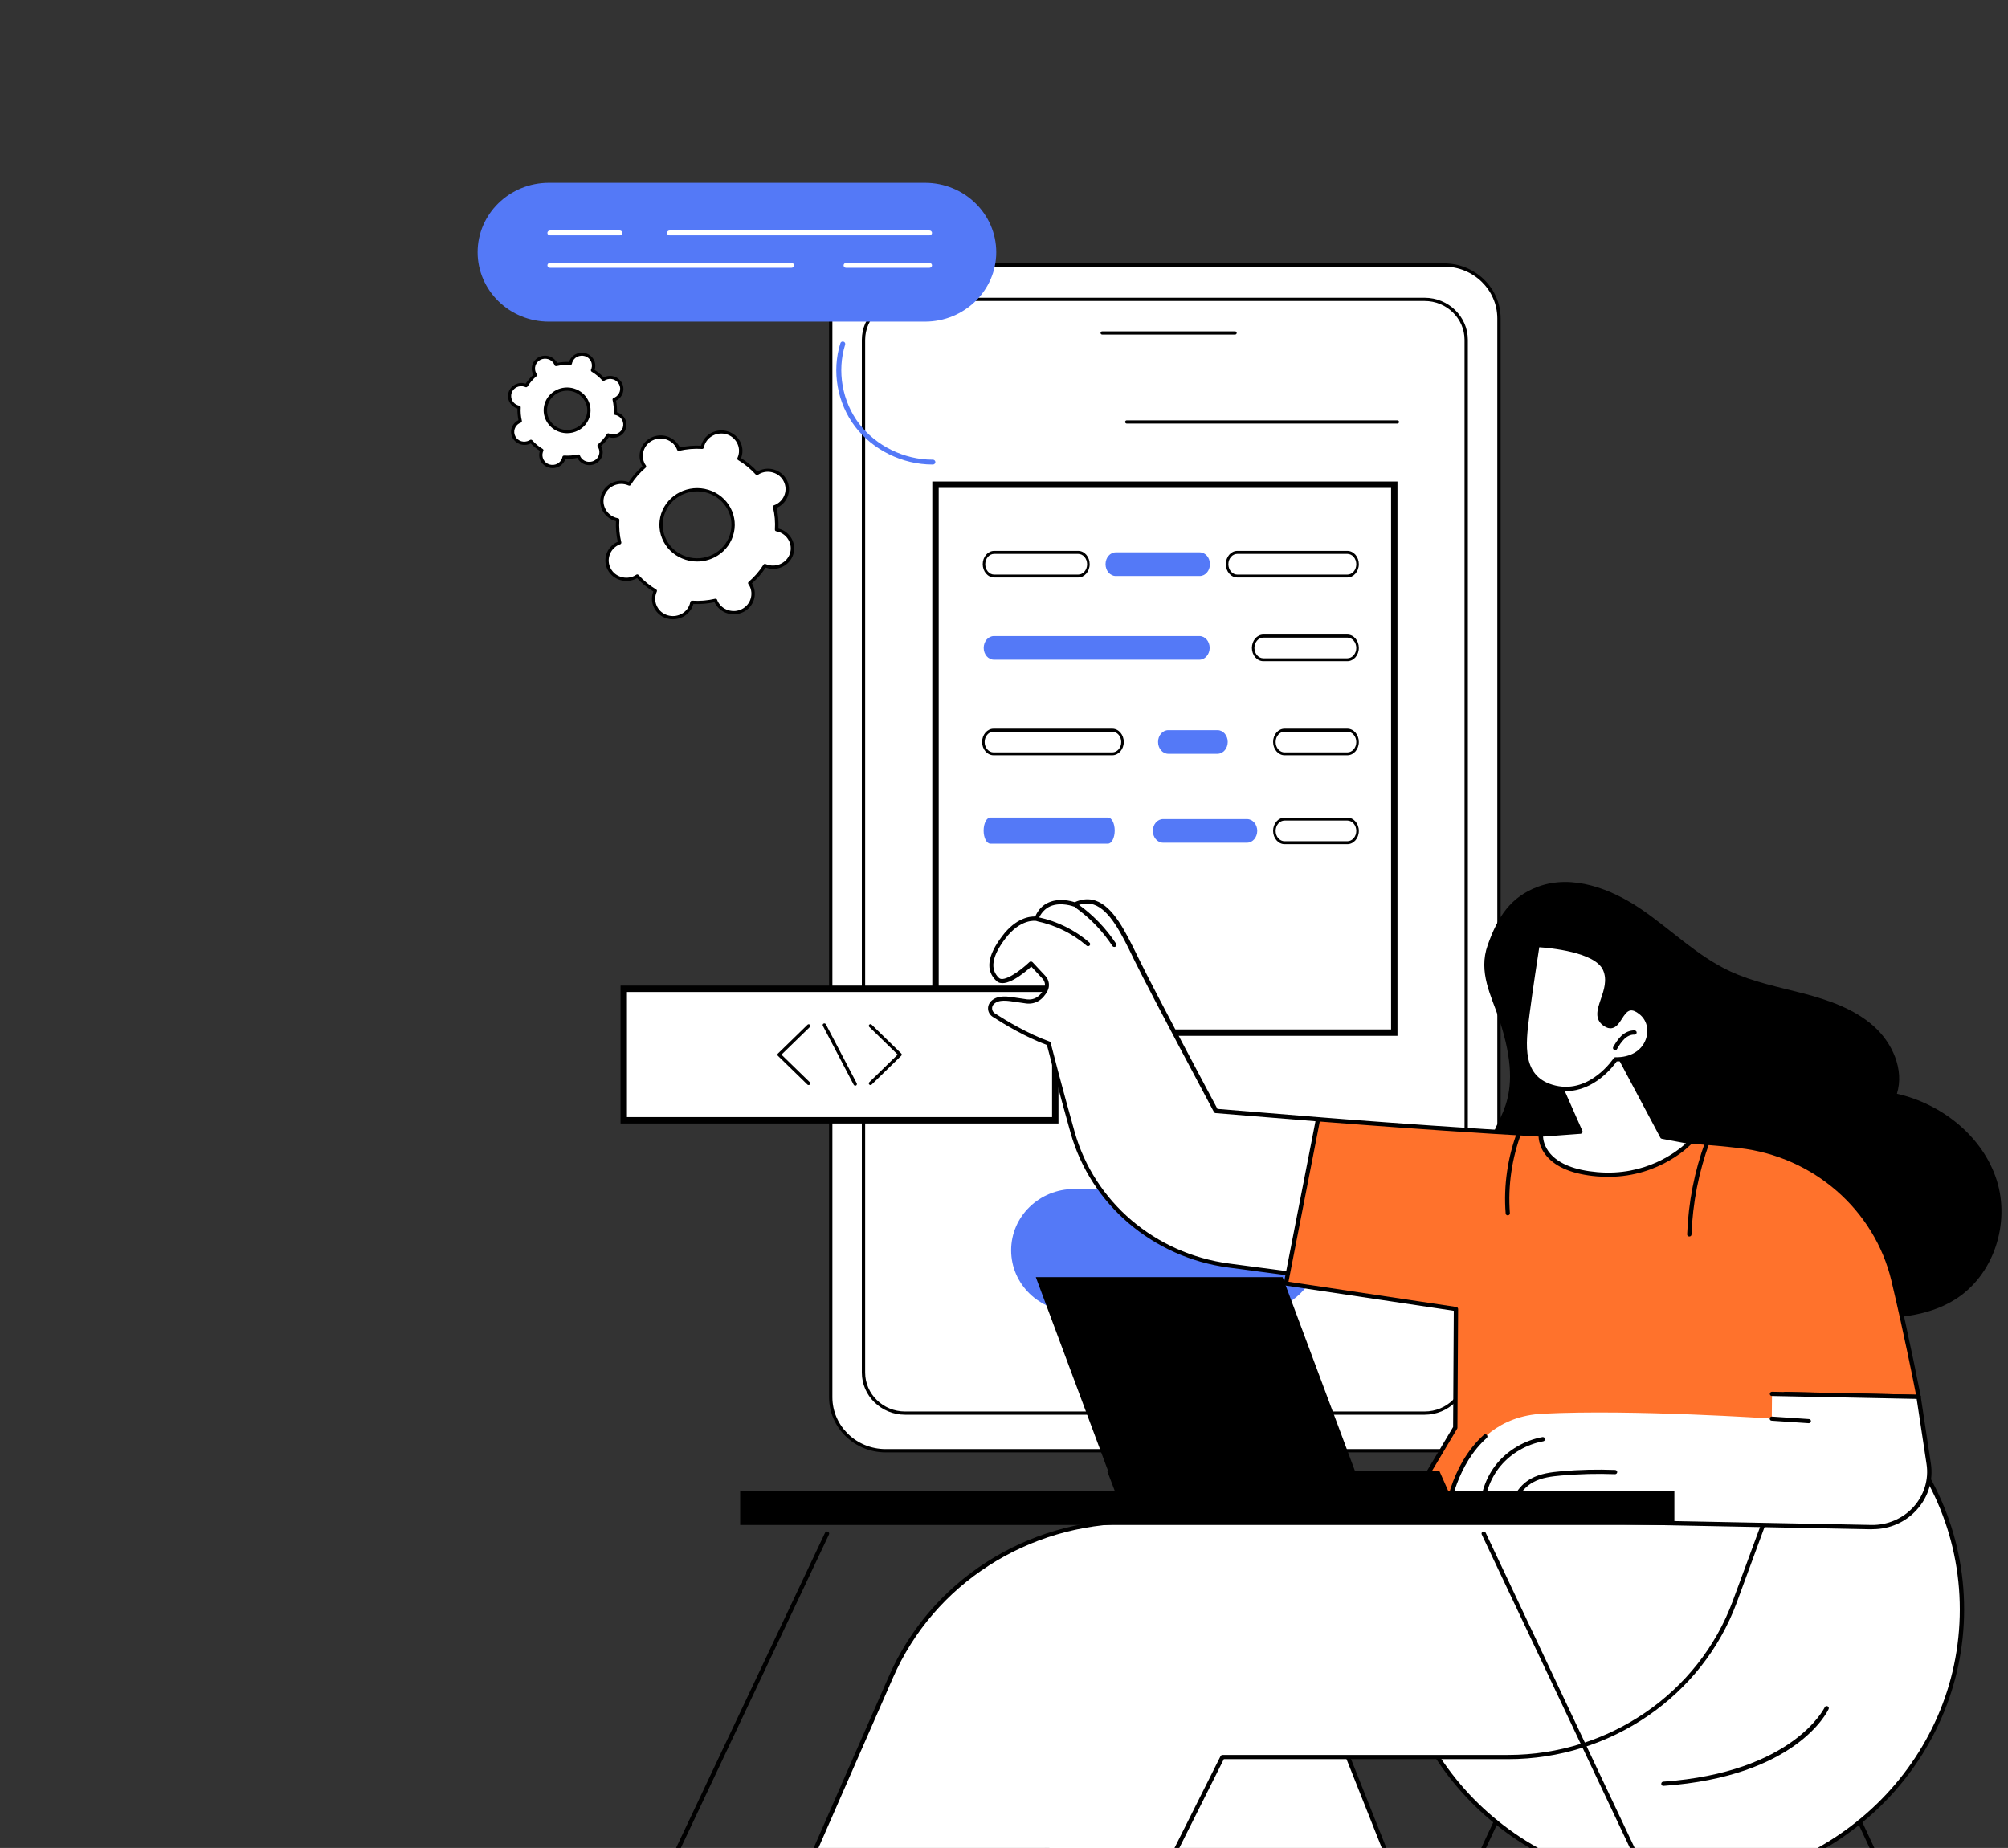 <svg width="314" height="289" viewBox="0 0 314 289" fill="none" xmlns="http://www.w3.org/2000/svg">
<rect x="0" y="0" width="314" height="289" fill="#333333" stroke="none"/>
<g clip-path="url(#clip0_2948_3739)">
<path d="M102.342 92.741C102.377 92.626 102.424 92.511 102.472 92.407C101.409 91.763 100.452 90.981 99.649 90.084C99.543 90.153 99.448 90.211 99.33 90.268C97.843 91.016 96.012 90.452 95.245 89.003C94.477 87.554 95.056 85.771 96.543 85.024C96.65 84.966 96.768 84.92 96.886 84.886C96.603 83.724 96.496 82.516 96.579 81.297C96.461 81.274 96.343 81.251 96.225 81.217C94.63 80.722 93.745 79.066 94.253 77.502C94.76 75.949 96.461 75.086 98.067 75.581C98.185 75.615 98.303 75.662 98.409 75.707C99.071 74.661 99.874 73.741 100.795 72.959C100.724 72.855 100.665 72.763 100.606 72.648C99.838 71.199 100.417 69.416 101.905 68.669C103.393 67.921 105.223 68.485 105.991 69.934C106.05 70.037 106.097 70.152 106.132 70.267C107.325 69.991 108.565 69.888 109.817 69.968C109.84 69.853 109.864 69.738 109.899 69.623C110.407 68.07 112.108 67.208 113.714 67.703C115.308 68.197 116.193 69.853 115.686 71.417C115.65 71.532 115.603 71.647 115.556 71.751C116.619 72.395 117.575 73.177 118.378 74.074C118.484 74.005 118.579 73.948 118.697 73.89C120.185 73.143 122.015 73.706 122.783 75.155C123.55 76.605 122.972 78.387 121.484 79.135C121.378 79.192 121.259 79.238 121.141 79.273C121.425 80.435 121.531 81.642 121.448 82.861C121.566 82.884 121.685 82.907 121.803 82.942C123.397 83.436 124.283 85.093 123.775 86.657C123.267 88.21 121.566 89.072 119.96 88.578C119.842 88.543 119.724 88.497 119.618 88.451C118.957 89.498 118.154 90.418 117.233 91.2C117.303 91.303 117.363 91.395 117.422 91.51C118.189 92.96 117.611 94.742 116.123 95.49C114.635 96.237 112.804 95.674 112.037 94.225C111.978 94.121 111.93 94.006 111.895 93.891C110.702 94.167 109.462 94.271 108.222 94.19C108.199 94.305 108.175 94.42 108.14 94.535C107.632 96.088 105.932 96.951 104.326 96.456C102.72 95.962 101.834 94.294 102.342 92.741ZM114.375 83.736C115.32 80.849 113.678 77.766 110.714 76.846C107.75 75.926 104.585 77.525 103.641 80.412C102.696 83.298 104.337 86.381 107.301 87.301C110.265 88.221 113.43 86.634 114.375 83.736Z" fill="white"/>
<path d="M105.233 96.847C105.753 96.847 106.272 96.721 106.745 96.49C107.524 96.099 108.103 95.432 108.374 94.616C108.386 94.57 108.41 94.512 108.422 94.455C109.532 94.501 110.653 94.409 111.74 94.179C111.763 94.236 111.787 94.282 111.811 94.328C112.212 95.087 112.897 95.651 113.735 95.915C114.574 96.18 115.46 96.099 116.251 95.708C117.869 94.892 118.494 92.96 117.668 91.384C117.644 91.338 117.621 91.292 117.585 91.234C118.412 90.51 119.132 89.67 119.734 88.762C119.793 88.785 119.841 88.796 119.9 88.819C121.624 89.36 123.49 88.416 124.033 86.737C124.588 85.047 123.619 83.241 121.895 82.712C121.848 82.7 121.789 82.677 121.73 82.666C121.777 81.585 121.683 80.492 121.447 79.434C121.506 79.411 121.553 79.388 121.6 79.365C123.218 78.548 123.844 76.616 123.017 75.04C122.616 74.281 121.931 73.718 121.092 73.453C120.254 73.189 119.368 73.269 118.577 73.66C118.53 73.683 118.483 73.706 118.424 73.741C117.68 72.936 116.818 72.234 115.885 71.647C115.908 71.59 115.92 71.544 115.944 71.486C116.499 69.796 115.53 67.99 113.806 67.461C112.07 66.92 110.216 67.864 109.673 69.543C109.661 69.6 109.638 69.646 109.626 69.704C108.516 69.646 107.394 69.75 106.308 69.98C106.284 69.922 106.26 69.876 106.237 69.83C105.835 69.071 105.15 68.508 104.312 68.243C103.474 67.978 102.588 68.059 101.797 68.45C100.179 69.267 99.553 71.199 100.38 72.775C100.403 72.821 100.439 72.867 100.462 72.924C99.636 73.649 98.915 74.488 98.313 75.397C98.254 75.374 98.207 75.362 98.148 75.339C96.424 74.799 94.558 75.742 94.015 77.421C93.46 79.112 94.428 80.918 96.152 81.447C96.211 81.458 96.258 81.481 96.317 81.493C96.27 82.574 96.365 83.666 96.601 84.725C96.542 84.748 96.495 84.771 96.447 84.794C94.829 85.61 94.204 87.542 95.03 89.118C95.432 89.877 96.117 90.441 96.955 90.705C97.793 90.97 98.691 90.889 99.47 90.498C99.518 90.475 99.565 90.452 99.624 90.418C100.368 91.223 101.23 91.924 102.163 92.511C102.139 92.569 102.127 92.615 102.104 92.672C101.832 93.489 101.915 94.363 102.316 95.122C102.718 95.881 103.403 96.445 104.241 96.709C104.56 96.801 104.902 96.847 105.233 96.847ZM108.209 93.937C108.091 93.937 107.973 94.018 107.949 94.144C107.926 94.271 107.902 94.374 107.866 94.466C107.642 95.156 107.158 95.72 106.497 96.042C105.835 96.376 105.091 96.433 104.383 96.215C103.674 95.996 103.096 95.524 102.765 94.88C102.423 94.236 102.364 93.512 102.588 92.822C102.623 92.73 102.659 92.626 102.706 92.511C102.765 92.396 102.718 92.258 102.612 92.189C101.572 91.568 100.651 90.809 99.848 89.923C99.766 89.831 99.612 89.808 99.506 89.877C99.4 89.946 99.305 90.004 99.222 90.05C98.561 90.383 97.817 90.441 97.109 90.222C96.4 90.004 95.822 89.532 95.491 88.888C94.794 87.565 95.326 85.932 96.683 85.242C96.778 85.196 96.872 85.15 96.99 85.116C97.109 85.07 97.18 84.943 97.156 84.817C96.872 83.666 96.778 82.493 96.849 81.309C96.861 81.182 96.766 81.067 96.636 81.044C96.506 81.021 96.4 80.998 96.306 80.964C94.853 80.515 94.038 78.985 94.499 77.571C94.959 76.156 96.53 75.362 97.983 75.811C98.077 75.846 98.183 75.88 98.301 75.926C98.419 75.984 98.561 75.938 98.632 75.834C99.27 74.822 100.049 73.925 100.958 73.143C101.053 73.062 101.076 72.913 101.006 72.809C100.935 72.706 100.876 72.614 100.828 72.533C100.132 71.21 100.663 69.577 102.021 68.887C102.682 68.554 103.426 68.496 104.135 68.715C104.843 68.933 105.422 69.405 105.753 70.049C105.8 70.141 105.847 70.233 105.883 70.348C105.93 70.463 106.06 70.532 106.19 70.509C107.371 70.233 108.575 70.129 109.791 70.21C109.921 70.21 110.039 70.129 110.063 70.003C110.087 69.876 110.11 69.773 110.146 69.681C110.606 68.266 112.177 67.472 113.629 67.921C115.082 68.37 115.896 69.899 115.436 71.314C115.401 71.406 115.365 71.509 115.318 71.624C115.259 71.74 115.306 71.877 115.412 71.947C116.452 72.568 117.373 73.327 118.176 74.212C118.258 74.304 118.412 74.327 118.518 74.258C118.624 74.189 118.719 74.132 118.801 74.086C119.463 73.752 120.207 73.695 120.915 73.913C121.624 74.132 122.202 74.603 122.533 75.247C123.23 76.57 122.698 78.203 121.34 78.893C121.246 78.939 121.151 78.985 121.033 79.02C120.915 79.066 120.844 79.192 120.868 79.319C121.151 80.469 121.246 81.642 121.175 82.827C121.163 82.953 121.258 83.068 121.388 83.091C121.506 83.114 121.612 83.137 121.718 83.172C123.171 83.62 123.986 85.15 123.525 86.565C123.064 87.979 121.494 88.773 120.041 88.325C119.947 88.29 119.841 88.255 119.723 88.21C119.604 88.152 119.463 88.198 119.392 88.313C118.754 89.325 117.975 90.222 117.066 91.004C116.971 91.085 116.948 91.234 117.018 91.338C117.089 91.441 117.148 91.533 117.195 91.614C117.892 92.937 117.361 94.57 116.003 95.26C115.341 95.593 114.598 95.651 113.889 95.432C113.18 95.214 112.602 94.742 112.271 94.098C112.224 94.006 112.177 93.914 112.141 93.799C112.094 93.684 111.964 93.615 111.834 93.638C110.653 93.914 109.449 94.018 108.233 93.937C108.221 93.937 108.209 93.937 108.209 93.937ZM109.012 87.818C109.945 87.818 110.866 87.6 111.716 87.174C113.11 86.473 114.149 85.277 114.621 83.816C115.094 82.355 114.964 80.803 114.243 79.434C113.523 78.077 112.295 77.065 110.795 76.605C107.701 75.65 104.383 77.318 103.391 80.331C102.919 81.792 103.048 83.344 103.769 84.713C104.489 86.07 105.717 87.082 107.217 87.542C107.807 87.726 108.41 87.818 109.012 87.818ZM109.012 76.846C109.555 76.846 110.098 76.927 110.642 77.088C112.011 77.513 113.121 78.433 113.783 79.675C114.444 80.918 114.562 82.332 114.125 83.666C113.688 85.001 112.744 86.082 111.468 86.726C110.193 87.37 108.74 87.485 107.371 87.059C106.001 86.634 104.891 85.714 104.229 84.472C103.568 83.229 103.45 81.815 103.887 80.481C104.619 78.261 106.733 76.846 109.012 76.846Z" fill="black"/>
<path d="M84.662 70.624C84.685 70.555 84.709 70.486 84.744 70.417C84.095 70.026 83.528 69.554 83.032 69.014C82.973 69.06 82.914 69.094 82.843 69.129C81.946 69.577 80.836 69.244 80.375 68.358C79.915 67.484 80.257 66.403 81.166 65.954C81.237 65.92 81.296 65.897 81.367 65.862C81.19 65.161 81.131 64.436 81.178 63.7C81.107 63.688 81.037 63.666 80.966 63.642C79.997 63.343 79.466 62.343 79.773 61.4C80.08 60.457 81.107 59.939 82.076 60.238C82.147 60.261 82.217 60.284 82.288 60.319C82.69 59.686 83.174 59.134 83.729 58.651C83.682 58.593 83.646 58.536 83.611 58.467C83.15 57.593 83.493 56.512 84.402 56.063C85.299 55.614 86.409 55.948 86.87 56.834C86.906 56.903 86.929 56.96 86.965 57.029C87.685 56.857 88.429 56.799 89.184 56.845C89.196 56.776 89.22 56.707 89.244 56.638C89.551 55.695 90.578 55.178 91.546 55.477C92.515 55.776 93.046 56.776 92.739 57.719C92.715 57.788 92.692 57.857 92.656 57.926C93.306 58.317 93.873 58.789 94.369 59.33C94.428 59.283 94.487 59.249 94.558 59.214C95.455 58.766 96.565 59.099 97.026 59.985C97.486 60.859 97.144 61.94 96.234 62.389C96.164 62.423 96.105 62.446 96.034 62.481C96.211 63.182 96.27 63.907 96.223 64.643C96.293 64.655 96.364 64.678 96.435 64.701C97.403 65 97.935 66 97.628 66.943C97.321 67.886 96.293 68.404 95.325 68.105C95.254 68.082 95.183 68.059 95.113 68.025C94.711 68.657 94.227 69.209 93.672 69.692C93.719 69.75 93.755 69.807 93.79 69.876C94.251 70.75 93.908 71.832 92.999 72.28C92.101 72.729 90.991 72.395 90.531 71.51C90.495 71.441 90.472 71.383 90.436 71.314C89.716 71.487 88.972 71.544 88.216 71.498C88.204 71.567 88.181 71.636 88.157 71.705C87.85 72.648 86.823 73.166 85.855 72.867C84.886 72.568 84.355 71.567 84.662 70.624ZM91.936 65.184C92.503 63.435 91.511 61.572 89.728 61.02C87.933 60.468 86.02 61.434 85.453 63.171C84.886 64.908 85.878 66.782 87.661 67.335C89.456 67.886 91.369 66.92 91.936 65.184Z" fill="white"/>
<path d="M86.41 73.212C87.296 73.212 88.122 72.66 88.406 71.785C88.406 71.774 88.406 71.774 88.417 71.763C89.043 71.785 89.669 71.728 90.283 71.613C90.283 71.624 90.295 71.624 90.295 71.636C90.555 72.119 90.992 72.476 91.523 72.648C92.055 72.809 92.621 72.763 93.117 72.522C94.145 72.004 94.546 70.773 94.015 69.773C94.015 69.761 94.003 69.761 94.003 69.75C94.463 69.336 94.865 68.864 95.207 68.358C95.219 68.358 95.219 68.358 95.231 68.37C96.329 68.715 97.51 68.117 97.864 67.047C98.219 65.977 97.605 64.827 96.506 64.482C96.495 64.482 96.495 64.482 96.483 64.471C96.506 63.861 96.447 63.251 96.329 62.653C96.341 62.653 96.341 62.642 96.353 62.642C97.38 62.124 97.782 60.894 97.25 59.893C96.991 59.41 96.554 59.053 96.022 58.881C95.491 58.72 94.924 58.766 94.428 59.007C94.416 59.007 94.416 59.019 94.404 59.019C93.979 58.57 93.495 58.179 92.976 57.846C92.976 57.834 92.976 57.834 92.987 57.823C93.153 57.305 93.106 56.753 92.858 56.27C92.598 55.787 92.161 55.431 91.629 55.258C91.098 55.097 90.531 55.143 90.035 55.385C89.539 55.638 89.173 56.063 88.996 56.581C88.996 56.592 88.996 56.592 88.984 56.604C88.358 56.581 87.733 56.638 87.118 56.753C87.118 56.742 87.107 56.742 87.107 56.73C86.847 56.247 86.41 55.891 85.879 55.718C85.347 55.557 84.78 55.603 84.284 55.844C83.257 56.362 82.855 57.593 83.387 58.593C83.387 58.605 83.399 58.605 83.399 58.616C82.938 59.03 82.537 59.502 82.194 60.008C82.182 60.008 82.182 60.008 82.171 59.996C81.072 59.651 79.891 60.25 79.537 61.319C79.372 61.837 79.419 62.389 79.667 62.872C79.927 63.355 80.364 63.712 80.895 63.884C80.907 63.884 80.907 63.884 80.919 63.895C80.895 64.505 80.954 65.115 81.072 65.713C81.061 65.713 81.061 65.724 81.049 65.724C80.021 66.242 79.62 67.472 80.151 68.473C80.411 68.956 80.848 69.313 81.379 69.485C81.911 69.646 82.478 69.6 82.974 69.359C82.985 69.359 82.985 69.347 82.997 69.347C83.422 69.796 83.906 70.187 84.426 70.52C84.426 70.532 84.426 70.532 84.414 70.543C84.249 71.061 84.296 71.613 84.544 72.096C84.804 72.579 85.241 72.936 85.772 73.108C85.985 73.177 86.197 73.212 86.41 73.212ZM88.205 71.245C88.087 71.245 87.969 71.325 87.945 71.452C87.933 71.509 87.921 71.579 87.898 71.636C87.638 72.441 86.752 72.89 85.914 72.637C85.512 72.51 85.182 72.246 84.993 71.877C84.804 71.509 84.768 71.095 84.886 70.704C84.91 70.647 84.934 70.589 84.957 70.532C85.016 70.417 84.969 70.279 84.863 70.21C84.249 69.842 83.694 69.382 83.222 68.853C83.139 68.761 82.985 68.738 82.879 68.807C82.832 68.841 82.773 68.876 82.714 68.899C82.336 69.083 81.911 69.117 81.509 69.002C81.108 68.876 80.777 68.611 80.588 68.243C80.187 67.496 80.494 66.564 81.261 66.173C81.32 66.138 81.379 66.115 81.438 66.104C81.556 66.058 81.627 65.931 81.604 65.805C81.438 65.115 81.379 64.413 81.427 63.712C81.438 63.585 81.344 63.47 81.214 63.447C81.155 63.435 81.084 63.424 81.025 63.401C80.624 63.274 80.293 63.01 80.104 62.642C79.915 62.274 79.88 61.86 79.998 61.469C80.257 60.664 81.143 60.215 81.981 60.468C82.041 60.491 82.1 60.514 82.159 60.537C82.277 60.595 82.418 60.549 82.489 60.445C82.867 59.847 83.34 59.306 83.883 58.835C83.977 58.754 84.001 58.605 83.93 58.501C83.895 58.455 83.859 58.398 83.836 58.34C83.434 57.593 83.741 56.661 84.509 56.27C84.886 56.086 85.312 56.051 85.713 56.167C86.115 56.293 86.445 56.558 86.634 56.926C86.67 56.983 86.693 57.041 86.705 57.098C86.752 57.213 86.882 57.282 87.012 57.259C87.721 57.098 88.441 57.041 89.161 57.087C89.291 57.087 89.409 57.006 89.433 56.88C89.445 56.822 89.457 56.753 89.48 56.696C89.61 56.305 89.882 55.983 90.26 55.798C90.637 55.614 91.063 55.58 91.464 55.695C91.866 55.822 92.196 56.086 92.385 56.454C92.574 56.822 92.609 57.236 92.491 57.627C92.468 57.685 92.444 57.742 92.421 57.8C92.362 57.915 92.409 58.053 92.515 58.122C93.129 58.49 93.684 58.95 94.168 59.479C94.251 59.571 94.404 59.594 94.511 59.525C94.558 59.49 94.617 59.456 94.676 59.433C95.054 59.249 95.479 59.214 95.881 59.329C96.282 59.456 96.613 59.721 96.802 60.089C97.203 60.836 96.896 61.768 96.129 62.159C96.07 62.193 96.01 62.216 95.951 62.228C95.833 62.274 95.763 62.4 95.786 62.527C95.951 63.205 96.01 63.919 95.963 64.62C95.951 64.747 96.046 64.862 96.176 64.885C96.235 64.896 96.294 64.908 96.365 64.931C97.191 65.184 97.652 66.046 97.392 66.863C97.132 67.668 96.247 68.117 95.408 67.864C95.349 67.841 95.29 67.817 95.231 67.794C95.113 67.737 94.971 67.783 94.9 67.886C94.523 68.485 94.05 69.025 93.507 69.497C93.412 69.577 93.389 69.727 93.46 69.83C93.495 69.876 93.531 69.934 93.554 69.991C93.956 70.739 93.649 71.671 92.881 72.061C92.503 72.246 92.078 72.28 91.677 72.165C91.275 72.038 90.945 71.774 90.755 71.406C90.72 71.348 90.697 71.291 90.685 71.233C90.638 71.118 90.507 71.049 90.378 71.072C89.681 71.233 88.949 71.291 88.228 71.245C88.217 71.245 88.217 71.245 88.205 71.245ZM88.689 67.749C89.268 67.749 89.846 67.611 90.366 67.346C91.24 66.909 91.877 66.161 92.173 65.253C92.787 63.378 91.712 61.365 89.787 60.767C87.862 60.169 85.796 61.216 85.182 63.09C84.568 64.965 85.642 66.978 87.567 67.576C87.945 67.691 88.323 67.749 88.689 67.749ZM91.688 65.103C91.429 65.885 90.885 66.518 90.13 66.897C89.386 67.277 88.535 67.346 87.733 67.093C86.079 66.575 85.158 64.85 85.689 63.24C86.221 61.63 87.992 60.733 89.645 61.25C91.299 61.768 92.22 63.493 91.688 65.103Z" fill="black"/>
<path d="M225.815 226.882H138.489C133.765 226.882 129.904 223.121 129.904 218.521V49.806C129.904 45.206 133.765 41.445 138.489 41.445H225.815C230.539 41.445 234.4 45.206 234.4 49.806V218.509C234.4 223.121 230.539 226.882 225.815 226.882Z" fill="white"/>
<path d="M138.489 227.135H225.815C230.692 227.135 234.66 223.271 234.66 218.521V49.806C234.66 45.056 230.692 41.192 225.815 41.192H138.489C133.612 41.192 129.644 45.056 129.644 49.806V218.509C129.644 223.271 133.612 227.135 138.489 227.135ZM225.815 41.698C230.409 41.698 234.141 45.332 234.141 49.806V218.509C234.141 222.983 230.409 226.618 225.815 226.618H138.489C133.895 226.618 130.164 222.983 130.164 218.509V49.806C130.164 45.332 133.895 41.698 138.489 41.698H225.815Z" fill="black"/>
<path d="M222.769 220.993H141.536C137.958 220.993 135.029 218.141 135.029 214.656V53.165C135.029 49.68 137.958 46.828 141.536 46.828H222.769C226.347 46.828 229.275 49.68 229.275 53.165V214.668C229.275 218.141 226.347 220.993 222.769 220.993Z" fill="white"/>
<path d="M141.536 221.246H222.769C226.5 221.246 229.535 218.291 229.535 214.656V53.153C229.535 49.519 226.5 46.563 222.769 46.563H141.536C137.804 46.563 134.769 49.519 134.769 53.153V214.656C134.769 218.291 137.804 221.246 141.536 221.246ZM222.769 47.069C226.217 47.069 229.016 49.795 229.016 53.153V214.656C229.016 218.015 226.217 220.74 222.769 220.74H141.536C138.087 220.74 135.289 218.015 135.289 214.656V53.153C135.289 49.795 138.087 47.069 141.536 47.069H222.769Z" fill="black"/>
<path d="M172.357 52.325H193.129C193.271 52.325 193.389 52.21 193.389 52.072C193.389 51.934 193.271 51.819 193.129 51.819H172.357C172.215 51.819 172.097 51.934 172.097 52.072C172.097 52.21 172.215 52.325 172.357 52.325Z" fill="black"/>
<path d="M158.116 195.529C158.116 190.239 162.52 185.949 167.952 185.949H196.364C201.796 185.949 206.201 190.239 206.201 195.529C206.201 200.82 201.796 205.11 196.364 205.11H167.952C162.52 205.11 158.116 200.82 158.116 195.529Z" fill="#5479F7"/>
<path d="M218.029 75.805H146.287V161.491H218.029V75.805Z" stroke="black"/>
<path d="M176.195 66.242H218.518C218.659 66.242 218.777 66.127 218.777 65.989C218.777 65.851 218.659 65.736 218.518 65.736H176.195C176.053 65.736 175.935 65.851 175.935 65.989C175.947 66.127 176.053 66.242 176.195 66.242Z" fill="black"/>
<path d="M145.774 173.987H162.531C162.673 173.987 162.791 173.872 162.791 173.734C162.791 173.596 162.673 173.481 162.531 173.481H145.774C145.633 173.481 145.515 173.596 145.515 173.734C145.515 173.872 145.633 173.987 145.774 173.987Z" fill="black"/>
<path d="M85.833 28.586H144.642C150.794 28.586 155.789 33.451 155.789 39.444C155.789 45.436 150.794 50.301 144.642 50.301H85.833C79.681 50.301 74.686 45.436 74.686 39.444C74.686 33.451 79.681 28.586 85.833 28.586Z" fill="#5479F7"/>
<path d="M145.809 72.648C145.833 72.648 145.856 72.648 145.88 72.648C146.092 72.648 146.27 72.475 146.27 72.269C146.27 72.061 146.092 71.889 145.88 71.889C145.856 71.889 145.833 71.889 145.821 71.889C141.381 71.889 137 69.738 134.354 66.276C131.697 62.791 130.859 58.053 132.158 53.901C132.217 53.705 132.111 53.487 131.898 53.429C131.697 53.372 131.473 53.475 131.414 53.682C130.032 58.053 130.918 63.056 133.729 66.736C136.504 70.382 141.133 72.648 145.809 72.648Z" fill="#5479F7"/>
<path d="M85.988 36.81H96.923C97.135 36.81 97.312 36.637 97.312 36.43C97.312 36.223 97.135 36.051 96.923 36.051H85.988C85.775 36.051 85.598 36.223 85.598 36.43C85.598 36.637 85.775 36.81 85.988 36.81Z" fill="white"/>
<path d="M104.695 36.81H145.352C145.565 36.81 145.742 36.637 145.742 36.43C145.742 36.223 145.565 36.051 145.352 36.051H104.695C104.482 36.051 104.305 36.223 104.305 36.43C104.305 36.637 104.482 36.81 104.695 36.81Z" fill="white"/>
<path d="M85.99 41.882H123.778C123.991 41.882 124.168 41.709 124.168 41.502C124.168 41.295 123.991 41.123 123.778 41.123H85.99C85.777 41.123 85.6 41.295 85.6 41.502C85.6 41.709 85.777 41.882 85.99 41.882Z" fill="white"/>
<path d="M132.292 41.882H145.352C145.565 41.882 145.742 41.709 145.742 41.502C145.742 41.295 145.565 41.123 145.352 41.123H132.304C132.091 41.123 131.914 41.295 131.914 41.502C131.914 41.709 132.079 41.882 132.292 41.882Z" fill="white"/>
<path d="M165.018 154.636H97.538V175.201H165.018V154.636Z" fill="white" stroke="black"/>
<path d="M126.452 169.686C126.523 169.686 126.582 169.663 126.641 169.617C126.747 169.513 126.747 169.352 126.641 169.26L122.201 164.936L126.641 160.611C126.747 160.508 126.747 160.347 126.641 160.255C126.535 160.151 126.369 160.151 126.275 160.255L121.646 164.763C121.54 164.867 121.54 165.028 121.646 165.12L126.275 169.628C126.31 169.663 126.381 169.686 126.452 169.686Z" fill="black"/>
<path d="M136.112 169.686C136.183 169.686 136.242 169.663 136.301 169.617L140.93 165.108C141.036 165.005 141.036 164.844 140.93 164.752L136.301 160.243C136.195 160.139 136.029 160.139 135.935 160.243C135.829 160.346 135.829 160.508 135.935 160.6L140.375 164.924L135.935 169.249C135.829 169.352 135.829 169.513 135.935 169.605C135.97 169.663 136.041 169.686 136.112 169.686Z" fill="black"/>
<path d="M133.737 169.789C133.772 169.789 133.819 169.778 133.855 169.766C133.985 169.697 134.032 169.548 133.973 169.421L129.143 160.185C129.084 160.059 128.919 160.013 128.789 160.07C128.659 160.139 128.612 160.289 128.671 160.415L133.501 169.651C133.56 169.743 133.642 169.789 133.737 169.789Z" fill="black"/>
<path d="M210.688 90.084H193.486C192.6 90.084 191.887 89.258 191.887 88.233C191.887 87.208 192.6 86.382 193.486 86.382H210.688C211.573 86.382 212.287 87.208 212.287 88.233C212.278 89.258 211.564 90.084 210.688 90.084Z" fill="white"/>
<path d="M193.486 90.314H210.688C211.682 90.314 212.486 89.383 212.486 88.233C212.486 87.083 211.682 86.152 210.688 86.152H193.486C192.492 86.152 191.688 87.083 191.688 88.233C191.688 89.383 192.492 90.314 193.486 90.314ZM210.688 86.623C211.456 86.623 212.089 87.344 212.089 88.243C212.089 89.143 211.465 89.864 210.688 89.864H193.486C192.718 89.864 192.086 89.143 192.086 88.243C192.086 87.344 192.709 86.623 193.486 86.623H210.688Z" fill="black"/>
<path d="M210.688 103.167H197.56C196.675 103.167 195.961 102.341 195.961 101.316C195.961 100.291 196.675 99.465 197.56 99.465H210.688C211.573 99.465 212.287 100.291 212.287 101.316C212.278 102.341 211.564 103.167 210.688 103.167Z" fill="white"/>
<path d="M197.552 103.397H210.688C211.682 103.397 212.486 102.466 212.486 101.316C212.486 100.166 211.682 99.235 210.688 99.235H197.561C196.567 99.235 195.763 100.166 195.763 101.316C195.763 102.466 196.567 103.397 197.552 103.397ZM210.688 99.706C211.456 99.706 212.089 100.427 212.089 101.326C212.089 102.215 211.465 102.947 210.688 102.947H197.561C196.793 102.947 196.16 102.226 196.16 101.326C196.16 100.438 196.784 99.706 197.561 99.706H210.688Z" fill="black"/>
<path d="M210.688 117.885H200.876C199.991 117.885 199.277 117.059 199.277 116.034C199.277 115.01 199.991 114.184 200.876 114.184H210.688C211.573 114.184 212.287 115.01 212.287 116.034C212.287 117.059 211.573 117.885 210.688 117.885Z" fill="white"/>
<path d="M200.877 118.115H210.688C211.682 118.115 212.486 117.184 212.486 116.034C212.486 114.884 211.682 113.954 210.688 113.954H200.877C199.883 113.954 199.079 114.884 199.079 116.034C199.088 117.184 199.892 118.115 200.877 118.115ZM210.688 114.424C211.456 114.424 212.089 115.146 212.089 116.045C212.089 116.944 211.465 117.665 210.688 117.665H200.877C200.109 117.665 199.476 116.944 199.476 116.045C199.476 115.146 200.1 114.424 200.877 114.424H210.688Z" fill="black"/>
<path d="M210.688 131.795H200.876C199.991 131.795 199.277 130.969 199.277 129.945C199.277 128.92 199.991 128.094 200.876 128.094H210.688C211.573 128.094 212.287 128.92 212.287 129.945C212.287 130.969 211.573 131.795 210.688 131.795Z" fill="white"/>
<path d="M200.877 132.025H210.688C211.682 132.025 212.486 131.095 212.486 129.945C212.486 128.794 211.682 127.864 210.688 127.864H200.877C199.883 127.864 199.079 128.794 199.079 129.945C199.088 131.095 199.892 132.025 200.877 132.025ZM210.688 128.324C211.456 128.324 212.089 129.045 212.089 129.945C212.089 130.833 211.465 131.565 210.688 131.565H200.877C200.109 131.565 199.476 130.844 199.476 129.945C199.476 129.056 200.1 128.324 200.877 128.324H210.688Z" fill="black"/>
<path d="M187.604 90.084H174.476C173.591 90.084 172.877 89.258 172.877 88.233C172.877 87.208 173.591 86.382 174.476 86.382H187.604C188.489 86.382 189.203 87.208 189.203 88.233C189.203 89.258 188.48 90.084 187.604 90.084Z" fill="#5479F7"/>
<path d="M187.561 103.167H155.424C154.539 103.167 153.825 102.341 153.825 101.316C153.825 100.291 154.539 99.465 155.424 99.465H187.561C188.446 99.465 189.16 100.291 189.16 101.316C189.151 102.341 188.437 103.167 187.561 103.167Z" fill="#5479F7"/>
<path d="M190.387 117.885H182.69C181.804 117.885 181.09 117.059 181.09 116.034C181.09 115.01 181.804 114.184 182.69 114.184H190.387C191.273 114.184 191.986 115.01 191.986 116.034C191.977 117.059 191.264 117.885 190.387 117.885Z" fill="#5479F7"/>
<path d="M195.002 131.795H181.875C180.989 131.795 180.276 130.969 180.276 129.945C180.276 128.92 180.989 128.094 181.875 128.094H195.002C195.888 128.094 196.602 128.92 196.602 129.945C196.593 130.969 195.879 131.795 195.002 131.795Z" fill="#5479F7"/>
<path d="M168.596 90.084H155.469C154.583 90.084 153.869 89.258 153.869 88.233C153.869 87.208 154.583 86.382 155.469 86.382H168.596C169.482 86.382 170.195 87.208 170.195 88.233C170.195 89.258 169.482 90.084 168.596 90.084Z" fill="white"/>
<path d="M155.469 90.314H168.597C169.59 90.314 170.395 89.383 170.395 88.233C170.395 87.083 169.59 86.152 168.597 86.152H155.469C154.475 86.152 153.671 87.083 153.671 88.233C153.671 89.383 154.475 90.314 155.469 90.314ZM168.597 86.623C169.365 86.623 169.997 87.344 169.997 88.243C169.997 89.143 169.374 89.864 168.597 89.864H155.469C154.701 89.864 154.069 89.143 154.069 88.243C154.069 87.344 154.692 86.623 155.469 86.623H168.597Z" fill="black"/>
<path d="M173.93 117.885H155.373C154.487 117.885 153.774 117.059 153.774 116.034C153.774 115.01 154.487 114.184 155.373 114.184H173.93C174.816 114.184 175.529 115.01 175.529 116.034C175.529 117.059 174.807 117.885 173.93 117.885Z" fill="white"/>
<path d="M155.373 118.115H173.931C174.924 118.115 175.729 117.184 175.729 116.034C175.729 114.884 174.924 113.954 173.931 113.954H155.373C154.379 113.954 153.575 114.884 153.575 116.034C153.575 117.184 154.379 118.115 155.373 118.115ZM173.931 114.424C174.699 114.424 175.331 115.146 175.331 116.045C175.331 116.944 174.708 117.665 173.931 117.665H155.373C154.605 117.665 153.973 116.944 153.973 116.045C153.973 115.146 154.596 114.424 155.373 114.424H173.931Z" fill="black"/>
<path d="M173.264 131.943H154.862C154.281 131.943 153.813 131.03 153.813 129.898C153.813 128.767 154.281 127.854 154.862 127.854H173.264C173.844 127.854 174.312 128.767 174.312 129.898C174.307 131.03 173.839 131.943 173.264 131.943Z" fill="#5479F7"/>
<path d="M230.947 282.304C213.594 265.404 213.594 238.002 230.947 221.101C248.299 204.201 276.433 204.201 293.786 221.101C311.138 238.002 311.138 265.404 293.786 282.304C276.433 299.205 248.299 299.205 230.947 282.304Z" fill="white"/>
<path d="M262.366 295.293C287.045 295.293 307.139 275.737 307.139 251.686C307.139 227.635 287.06 208.079 262.366 208.079C237.687 208.079 217.593 227.635 217.593 251.686C217.593 275.737 237.672 295.293 262.366 295.293ZM262.366 208.753C286.676 208.753 306.462 228.009 306.462 251.701C306.462 275.393 286.691 294.649 262.366 294.649C238.041 294.649 218.27 275.393 218.27 251.701C218.27 228.009 238.056 208.753 262.366 208.753Z" fill="black"/>
<path d="M260.104 279.289C260.12 279.289 260.12 279.289 260.135 279.289C280.875 277.82 285.753 267.705 285.953 267.271C286.029 267.106 285.953 266.911 285.783 266.836C285.614 266.761 285.414 266.836 285.337 267.001C285.291 267.106 280.383 277.191 260.089 278.63C259.904 278.645 259.766 278.794 259.781 278.989C259.781 279.154 259.92 279.289 260.104 279.289Z" fill="black"/>
<path d="M315.799 338.766C315.845 338.766 315.891 338.751 315.938 338.736C316.107 338.661 316.184 338.466 316.107 338.301L291.136 284.789C291.059 284.624 290.859 284.549 290.689 284.624C290.52 284.699 290.443 284.893 290.52 285.058L315.491 338.571C315.538 338.691 315.661 338.766 315.799 338.766Z" fill="black"/>
<path d="M208.933 338.766C209.056 338.766 209.18 338.691 209.241 338.571L234.212 285.058C234.289 284.893 234.212 284.699 234.043 284.624C233.874 284.549 233.674 284.624 233.597 284.789L208.626 338.301C208.549 338.466 208.626 338.661 208.795 338.736C208.841 338.765 208.887 338.766 208.933 338.766Z" fill="black"/>
<path d="M174.098 345.823H224.887C231.687 345.823 236.365 339.17 233.918 332.996L205.362 261.127H152.696L181.16 332.801L172.344 341.927C170.944 343.396 172.006 345.823 174.098 345.823Z" fill="white"/>
<path d="M174.097 346.153H224.886C228.194 346.153 231.286 344.565 233.148 341.912C235.009 339.26 235.425 335.873 234.225 332.876L205.669 261.007C205.623 260.887 205.499 260.797 205.346 260.797H152.68C152.572 260.797 152.464 260.857 152.403 260.947C152.341 261.037 152.326 261.157 152.372 261.247L180.759 332.726L172.097 341.703C171.343 342.482 171.143 343.576 171.589 344.565C172.035 345.539 172.989 346.153 174.097 346.153ZM205.13 261.441L233.594 333.101C234.717 335.948 234.363 339.005 232.594 341.523C230.825 344.04 228.024 345.479 224.886 345.479H174.082C173.251 345.479 172.543 345.014 172.22 344.28C171.897 343.546 172.035 342.722 172.605 342.137L181.421 333.026C181.513 332.936 181.544 332.801 181.482 332.681L153.188 261.456H205.13V261.441Z" fill="black"/>
<path d="M275.891 237.974L271.275 250.517C265.905 265.068 251.735 274.778 235.857 274.778H191.176L158.435 340.069C156.512 343.905 152.527 346.333 148.142 346.333H94.799C93.292 346.333 92.661 344.46 93.876 343.591L108.139 333.476L139.326 262.251C145.773 247.52 160.62 237.974 177.067 237.974H275.891Z" fill="white"/>
<path d="M94.799 346.663H148.157C152.634 346.663 156.788 344.13 158.742 340.219L191.375 275.108H235.84C251.811 275.108 266.181 265.263 271.582 250.622L276.198 238.079C276.228 237.974 276.213 237.87 276.151 237.78C276.09 237.69 275.982 237.645 275.874 237.645H177.051C160.45 237.645 145.51 247.25 139.002 262.131L107.846 333.266L93.66 343.321C92.983 343.8 92.706 344.61 92.968 345.389C93.245 346.168 93.952 346.663 94.799 346.663ZM275.413 238.304L270.951 250.397C265.643 264.783 251.549 274.449 235.856 274.449H191.175C191.052 274.449 190.929 274.524 190.868 274.628L158.127 339.919C156.28 343.606 152.357 345.988 148.141 345.988H94.799C94.152 345.988 93.768 345.569 93.645 345.164C93.506 344.774 93.552 344.205 94.091 343.83L108.354 333.715C108.4 333.685 108.446 333.64 108.461 333.58L139.648 262.355C146.049 247.73 160.742 238.274 177.082 238.274H275.413V238.304Z" fill="black"/>
<path d="M234.441 159.437C233.195 155.705 231.118 152.049 232.641 147.793C234.18 143.462 236.149 140.271 240.549 138.652C245.888 136.704 251.92 138.982 256.597 142.159C261.274 145.336 265.336 149.457 270.475 151.869C274.121 153.577 278.152 154.357 282.06 155.376C285.968 156.41 289.923 157.773 292.938 160.426C295.938 163.078 297.8 167.274 296.631 171.05C303.724 172.654 310.078 177.779 312.232 184.552C314.386 191.325 311.786 199.492 305.631 203.284C301.277 205.966 295.831 206.311 290.692 206.116C285.538 205.921 280.337 205.247 275.275 206.206C270.567 207.09 266.136 209.338 261.336 209.532C253.335 209.862 246.319 204.422 240.98 198.608C238.288 195.686 235.703 192.314 235.411 188.403C235.164 185.047 231.179 181.51 233.303 178.783C233.041 175.171 238.919 172.834 234.441 159.437Z" fill="black"/>
<path d="M214.314 182.484L206.098 175.051L190.143 173.748C190.143 173.748 180.404 155.511 177.881 150.356C175.358 145.201 172.711 139.207 168.049 141.469C168.049 141.469 163.618 139.746 162.064 143.687C162.064 143.687 159.51 143.208 156.941 146.594C154.371 149.981 154.694 151.944 156.002 153.173C157.31 154.402 161.218 150.685 161.218 150.685L163.218 152.828C163.726 153.368 163.849 154.162 163.51 154.821C163.033 155.72 162.141 156.784 160.541 156.605C158.387 156.365 156.341 155.645 155.171 156.799C154.602 157.369 154.71 158.298 155.387 158.747C157.018 159.811 160.526 161.954 163.972 163.183C163.972 163.183 165.649 169.777 167.711 177.074C170.834 188.164 180.466 196.375 192.174 197.919L202.006 199.223L214.314 182.484Z" fill="white"/>
<path d="M202.007 199.552C202.115 199.552 202.223 199.507 202.284 199.417L214.593 182.664C214.685 182.529 214.67 182.349 214.547 182.229L206.331 174.797C206.269 174.752 206.208 174.722 206.131 174.707L190.376 173.418C189.406 171.605 180.575 155.031 178.206 150.191L177.836 149.442C175.99 145.68 174.098 141.784 171.297 140.84C170.266 140.495 169.174 140.585 168.051 141.095C167.528 140.915 165.697 140.405 164.035 141.11C163.066 141.514 162.343 142.264 161.881 143.328C161.112 143.298 158.896 143.492 156.712 146.4C154.373 149.486 154.081 151.779 155.819 153.413C157.158 154.671 160.204 152.124 161.266 151.165L163.02 153.053C163.435 153.503 163.527 154.147 163.25 154.671C162.62 155.87 161.743 156.41 160.62 156.29C160.143 156.23 159.666 156.155 159.204 156.08C157.558 155.81 156.004 155.556 154.973 156.575C154.634 156.919 154.465 157.384 154.511 157.848C154.557 158.328 154.819 158.747 155.234 159.017C156.973 160.141 160.358 162.194 163.712 163.423C163.989 164.502 165.558 170.586 167.405 177.149C170.574 188.388 180.283 196.66 192.145 198.234L201.977 199.537C201.977 199.552 201.992 199.552 202.007 199.552ZM213.87 182.529L201.854 198.878L192.222 197.604C180.621 196.061 171.128 187.969 168.035 176.984C166.005 169.777 164.312 163.168 164.297 163.093C164.266 162.988 164.189 162.898 164.081 162.868C160.727 161.67 157.312 159.602 155.573 158.478C155.327 158.328 155.173 158.073 155.142 157.788C155.111 157.504 155.204 157.234 155.404 157.039C156.188 156.26 157.512 156.485 159.05 156.724C159.512 156.799 160.004 156.874 160.496 156.934C161.881 157.084 163.066 156.395 163.804 154.971C164.204 154.207 164.066 153.263 163.466 152.618L161.466 150.476C161.404 150.416 161.312 150.371 161.22 150.371C161.127 150.356 161.035 150.401 160.973 150.461C159.45 151.914 156.958 153.637 156.219 152.948C154.773 151.584 155.096 149.576 157.188 146.804C159.604 143.612 161.958 144.017 161.973 144.017C162.143 144.047 162.297 143.957 162.358 143.807C162.758 142.788 163.404 142.099 164.251 141.724C165.912 141.02 167.866 141.754 167.897 141.769C167.989 141.799 168.082 141.799 168.174 141.754C169.189 141.26 170.128 141.17 171.036 141.469C173.559 142.324 175.405 146.085 177.175 149.741L177.544 150.491C180.052 155.585 189.714 173.703 189.822 173.897C189.868 174.002 189.976 174.062 190.099 174.077L205.931 175.366L213.87 182.529Z" fill="black"/>
<path d="M170.143 147.973C170.235 147.973 170.328 147.928 170.389 147.868C170.512 147.733 170.497 147.523 170.358 147.404C168.097 145.455 165.343 144.077 162.389 143.447C162.204 143.403 162.019 143.522 161.989 143.702C161.942 143.882 162.065 144.062 162.25 144.092C165.096 144.706 167.743 146.01 169.928 147.898C169.974 147.943 170.051 147.973 170.143 147.973Z" fill="black"/>
<path d="M174.25 148.093C174.312 148.093 174.373 148.078 174.435 148.048C174.589 147.943 174.635 147.748 174.542 147.598C172.942 145.171 170.927 143.073 168.542 141.379C168.388 141.275 168.173 141.305 168.065 141.454C167.957 141.604 167.988 141.814 168.142 141.919C170.465 143.567 172.419 145.605 173.973 147.973C174.019 148.033 174.127 148.093 174.25 148.093Z" fill="black"/>
<path d="M206.102 175.051L201.087 200.736L227.658 204.722L227.55 223.274L220.442 235.202L277.847 233.764L279.139 217.984L300.018 218.449C300.018 218.449 298.31 209.547 296.094 200.227C293.417 188.973 283.786 180.551 272 179.217C267.861 178.753 263.076 178.378 257.722 178.198C236.459 177.524 206.102 175.051 206.102 175.051Z" fill="#FF722C"/>
<path d="M220.457 235.532L277.877 234.093C278.046 234.093 278.184 233.958 278.2 233.794L279.462 218.329L300.017 218.778C300.125 218.778 300.217 218.733 300.279 218.659C300.34 218.584 300.371 218.479 300.355 218.389C300.34 218.299 298.617 209.383 296.432 200.152C293.724 188.778 283.923 180.221 272.061 178.888C267.461 178.363 262.645 178.033 257.752 177.869C236.735 177.194 206.44 174.737 206.133 174.707C205.963 174.692 205.81 174.812 205.779 174.976L200.763 200.661C200.748 200.751 200.763 200.841 200.825 200.916C200.871 200.991 200.963 201.036 201.055 201.051L227.334 204.992L227.227 223.169L220.165 235.022C220.103 235.127 220.103 235.247 220.165 235.352C220.226 235.472 220.334 235.532 220.457 235.532ZM277.554 233.449L221.057 234.858L227.857 223.439C227.888 223.394 227.904 223.334 227.904 223.274L228.011 204.722C228.011 204.557 227.888 204.422 227.719 204.393L201.486 200.451L206.379 175.396C209.61 175.651 237.827 177.899 257.721 178.528C262.599 178.678 267.399 179.022 271.969 179.547C283.554 180.851 293.124 189.197 295.77 200.302C297.694 208.409 299.263 216.276 299.617 218.119L279.154 217.669C278.985 217.669 278.815 217.804 278.815 217.969L277.554 233.449Z" fill="black"/>
<path d="M264.169 193.378C264.353 193.378 264.507 193.243 264.507 193.064C264.692 188.148 265.63 183.308 267.323 178.678C267.384 178.513 267.292 178.318 267.123 178.258C266.953 178.198 266.753 178.288 266.692 178.453C264.969 183.143 264.015 188.059 263.83 193.034C263.815 193.228 263.969 193.378 264.169 193.378Z" fill="black"/>
<path d="M235.767 190.067C235.782 190.067 235.782 190.067 235.797 190.067C235.982 190.052 236.12 189.902 236.105 189.707C235.782 185.451 236.413 181.105 237.936 177.104C237.997 176.94 237.905 176.745 237.736 176.685C237.567 176.625 237.367 176.715 237.305 176.88C235.751 180.956 235.105 185.421 235.443 189.752C235.443 189.932 235.597 190.067 235.767 190.067Z" fill="black"/>
<path d="M300.033 218.449L301.618 228.923C302.418 234.198 298.156 238.919 292.663 238.814L226.151 237.495C226.151 237.495 227.581 221.76 241.259 221.086C255.384 220.382 277.062 221.85 277.062 221.85L277.093 217.984L300.033 218.449Z" fill="white"/>
<path d="M300.031 218.778C300.215 218.778 300.369 218.629 300.369 218.449C300.369 218.269 300.231 218.119 300.031 218.119L277.09 217.654C276.906 217.654 276.752 217.804 276.752 217.984C276.752 218.164 276.89 218.314 277.09 218.314L300.031 218.778Z" fill="black"/>
<path d="M292.847 239.143C295.493 239.143 298.001 238.049 299.74 236.101C301.54 234.123 302.34 231.486 301.94 228.878L300.355 218.404C300.325 218.224 300.155 218.104 299.971 218.119C299.786 218.149 299.663 218.314 299.678 218.494L301.263 228.968C301.632 231.396 300.878 233.824 299.217 235.667C297.555 237.495 295.155 238.529 292.647 238.484L226.503 237.18C226.719 235.592 227.873 228.998 232.488 224.877C232.627 224.758 232.642 224.548 232.504 224.413C232.381 224.278 232.165 224.263 232.027 224.398C226.596 229.268 225.811 237.15 225.78 237.48C225.765 237.57 225.796 237.66 225.873 237.735C225.934 237.81 226.026 237.84 226.119 237.84L292.632 239.158C292.724 239.143 292.785 239.143 292.847 239.143Z" fill="black"/>
<path d="M282.846 222.57C283.015 222.57 283.169 222.435 283.184 222.27C283.2 222.09 283.061 221.925 282.877 221.925L277.092 221.536C276.907 221.521 276.738 221.656 276.738 221.835C276.722 222.015 276.861 222.18 277.045 222.18L282.831 222.57H282.846Z" fill="black"/>
<path d="M236.489 237.315H236.505C236.689 237.3 236.828 237.15 236.828 236.97C236.72 234.903 237.874 232.835 239.72 231.816C241.074 231.066 242.659 230.886 244.167 230.752C246.936 230.512 249.752 230.437 252.537 230.542C252.721 230.557 252.875 230.407 252.891 230.227C252.891 230.047 252.752 229.897 252.568 229.882C249.752 229.778 246.921 229.837 244.121 230.092C242.598 230.227 240.859 230.437 239.397 231.246C237.336 232.385 236.028 234.708 236.151 237.015C236.166 237.18 236.32 237.315 236.489 237.315Z" fill="black"/>
<path d="M231.796 236.776C231.996 236.776 232.135 236.626 232.135 236.431C232.073 233.869 232.981 231.261 234.642 229.268C236.304 227.275 238.735 225.866 241.32 225.402C241.505 225.372 241.628 225.192 241.597 225.012C241.566 224.832 241.381 224.713 241.197 224.743C238.458 225.237 235.873 226.736 234.119 228.833C232.365 230.946 231.396 233.704 231.473 236.416C231.458 236.626 231.611 236.776 231.796 236.776Z" fill="black"/>
<path d="M251.935 162.719L259.935 177.779L264.32 178.588C264.32 178.588 259.058 184.462 249.735 183.638C240.411 182.829 240.934 177.449 240.934 177.449L247.134 176.999L243.242 168.188L251.935 162.719Z" fill="white"/>
<path d="M251.488 184.043C259.781 184.043 264.535 178.858 264.596 178.798C264.673 178.708 264.704 178.588 264.658 178.468C264.612 178.363 264.52 178.273 264.396 178.258L260.165 177.479L252.226 162.569C252.18 162.494 252.103 162.419 252.011 162.404C251.919 162.374 251.826 162.389 251.734 162.449L243.041 167.903C242.902 167.993 242.841 168.158 242.918 168.308L246.626 176.7L240.902 177.119C240.733 177.134 240.61 177.254 240.595 177.419C240.595 177.494 240.441 179.157 241.872 180.821C243.379 182.589 246.026 183.653 249.703 183.968C250.318 184.013 250.903 184.043 251.488 184.043ZM263.643 178.798C262.212 180.116 257.319 183.968 249.78 183.308C246.272 183.009 243.795 182.019 242.41 180.401C241.487 179.322 241.318 178.243 241.287 177.749L247.164 177.314C247.272 177.299 247.364 177.254 247.426 177.149C247.487 177.059 247.487 176.939 247.441 176.85L243.656 168.293L251.795 163.183L259.642 177.929C259.688 178.018 259.781 178.078 259.873 178.093L263.643 178.798Z" fill="black"/>
<path d="M252.627 165.671C252.627 165.671 248.934 171.425 243.195 170.106C237.471 168.788 238.256 163.108 238.841 158.598C239.425 154.087 240.41 147.793 240.41 147.793C240.41 147.793 249.503 148.168 250.996 151.614C252.488 155.061 248.426 158.433 250.996 160.171C253.565 161.909 253.242 155.75 256.565 158.313C259.381 160.486 257.888 165.76 252.627 165.671Z" fill="white"/>
<path d="M244.902 170.631C249.287 170.631 252.225 166.824 252.81 166C255.779 165.985 257.441 164.307 258.026 162.733C258.657 161.01 258.164 159.122 256.78 158.058C256.056 157.504 255.426 157.279 254.856 157.369C254.025 157.504 253.518 158.283 253.072 158.987C252.718 159.542 252.379 160.066 251.964 160.156C251.748 160.201 251.487 160.126 251.195 159.916C250.117 159.182 250.394 158.178 250.979 156.455C251.487 154.956 252.071 153.263 251.302 151.495C249.733 147.898 240.794 147.493 240.409 147.478C240.24 147.464 240.086 147.598 240.055 147.763C240.04 147.823 239.055 154.102 238.486 158.568L238.47 158.702C237.901 163.078 237.132 169.057 243.102 170.436C243.748 170.571 244.332 170.631 244.902 170.631ZM252.625 165.341C252.502 165.341 252.395 165.401 252.333 165.491C252.302 165.551 248.687 171.02 243.271 169.777C237.901 168.533 238.563 163.348 239.163 158.762L239.178 158.628C239.686 154.731 240.501 149.442 240.701 148.138C242.271 148.243 249.441 148.872 250.687 151.734C251.348 153.263 250.81 154.836 250.333 156.23C249.779 157.848 249.256 159.392 250.794 160.441C251.256 160.755 251.687 160.875 252.087 160.785C252.779 160.651 253.21 159.976 253.625 159.332C254.01 158.732 254.41 158.118 254.949 158.028C255.318 157.968 255.795 158.148 256.333 158.583C257.503 159.482 257.903 161.04 257.364 162.524C256.733 164.322 254.933 165.386 252.625 165.341C252.641 165.341 252.641 165.341 252.625 165.341Z" fill="black"/>
<path d="M252.563 164.232C252.686 164.232 252.794 164.172 252.855 164.067C253.178 163.513 253.532 162.943 253.994 162.494C254.471 162.029 255.056 161.774 255.579 161.804C255.763 161.819 255.917 161.67 255.933 161.49C255.948 161.31 255.794 161.16 255.609 161.145C254.902 161.115 254.132 161.43 253.517 162.014C252.994 162.524 252.625 163.123 252.271 163.723C252.178 163.887 252.225 164.082 252.394 164.172C252.44 164.217 252.501 164.232 252.563 164.232Z" fill="black"/>
<path d="M174.791 234.093H213.395L200.563 199.732H161.975L174.791 234.093Z" fill="black"/>
<path d="M225.056 229.987H173.113L174.79 234.393H227.01L225.056 229.987Z" fill="black"/>
<path d="M115.742 233.179H261.83V238.484H115.742V233.179Z" fill="black"/>
<path d="M82.49 339.26C82.613 339.26 82.736 339.185 82.798 339.065L129.632 239.968C129.709 239.803 129.632 239.608 129.463 239.533C129.294 239.458 129.094 239.533 129.017 239.698L82.182 338.795C82.105 338.96 82.182 339.155 82.352 339.23C82.398 339.245 82.444 339.26 82.49 339.26Z" fill="black"/>
<path d="M278.846 339.26C278.892 339.26 278.938 339.245 278.984 339.23C279.154 339.155 279.231 338.96 279.154 338.795L232.319 239.698C232.242 239.533 232.042 239.458 231.873 239.533C231.704 239.608 231.627 239.803 231.704 239.968L278.538 339.065C278.6 339.185 278.723 339.26 278.846 339.26Z" fill="black"/>
</g>
<defs>
<clipPath id="clip0_2948_3739">
<rect width="314" height="290" fill="white" transform="matrix(-1 0 0 1 314 0)"/>
</clipPath>
</defs>
</svg>
